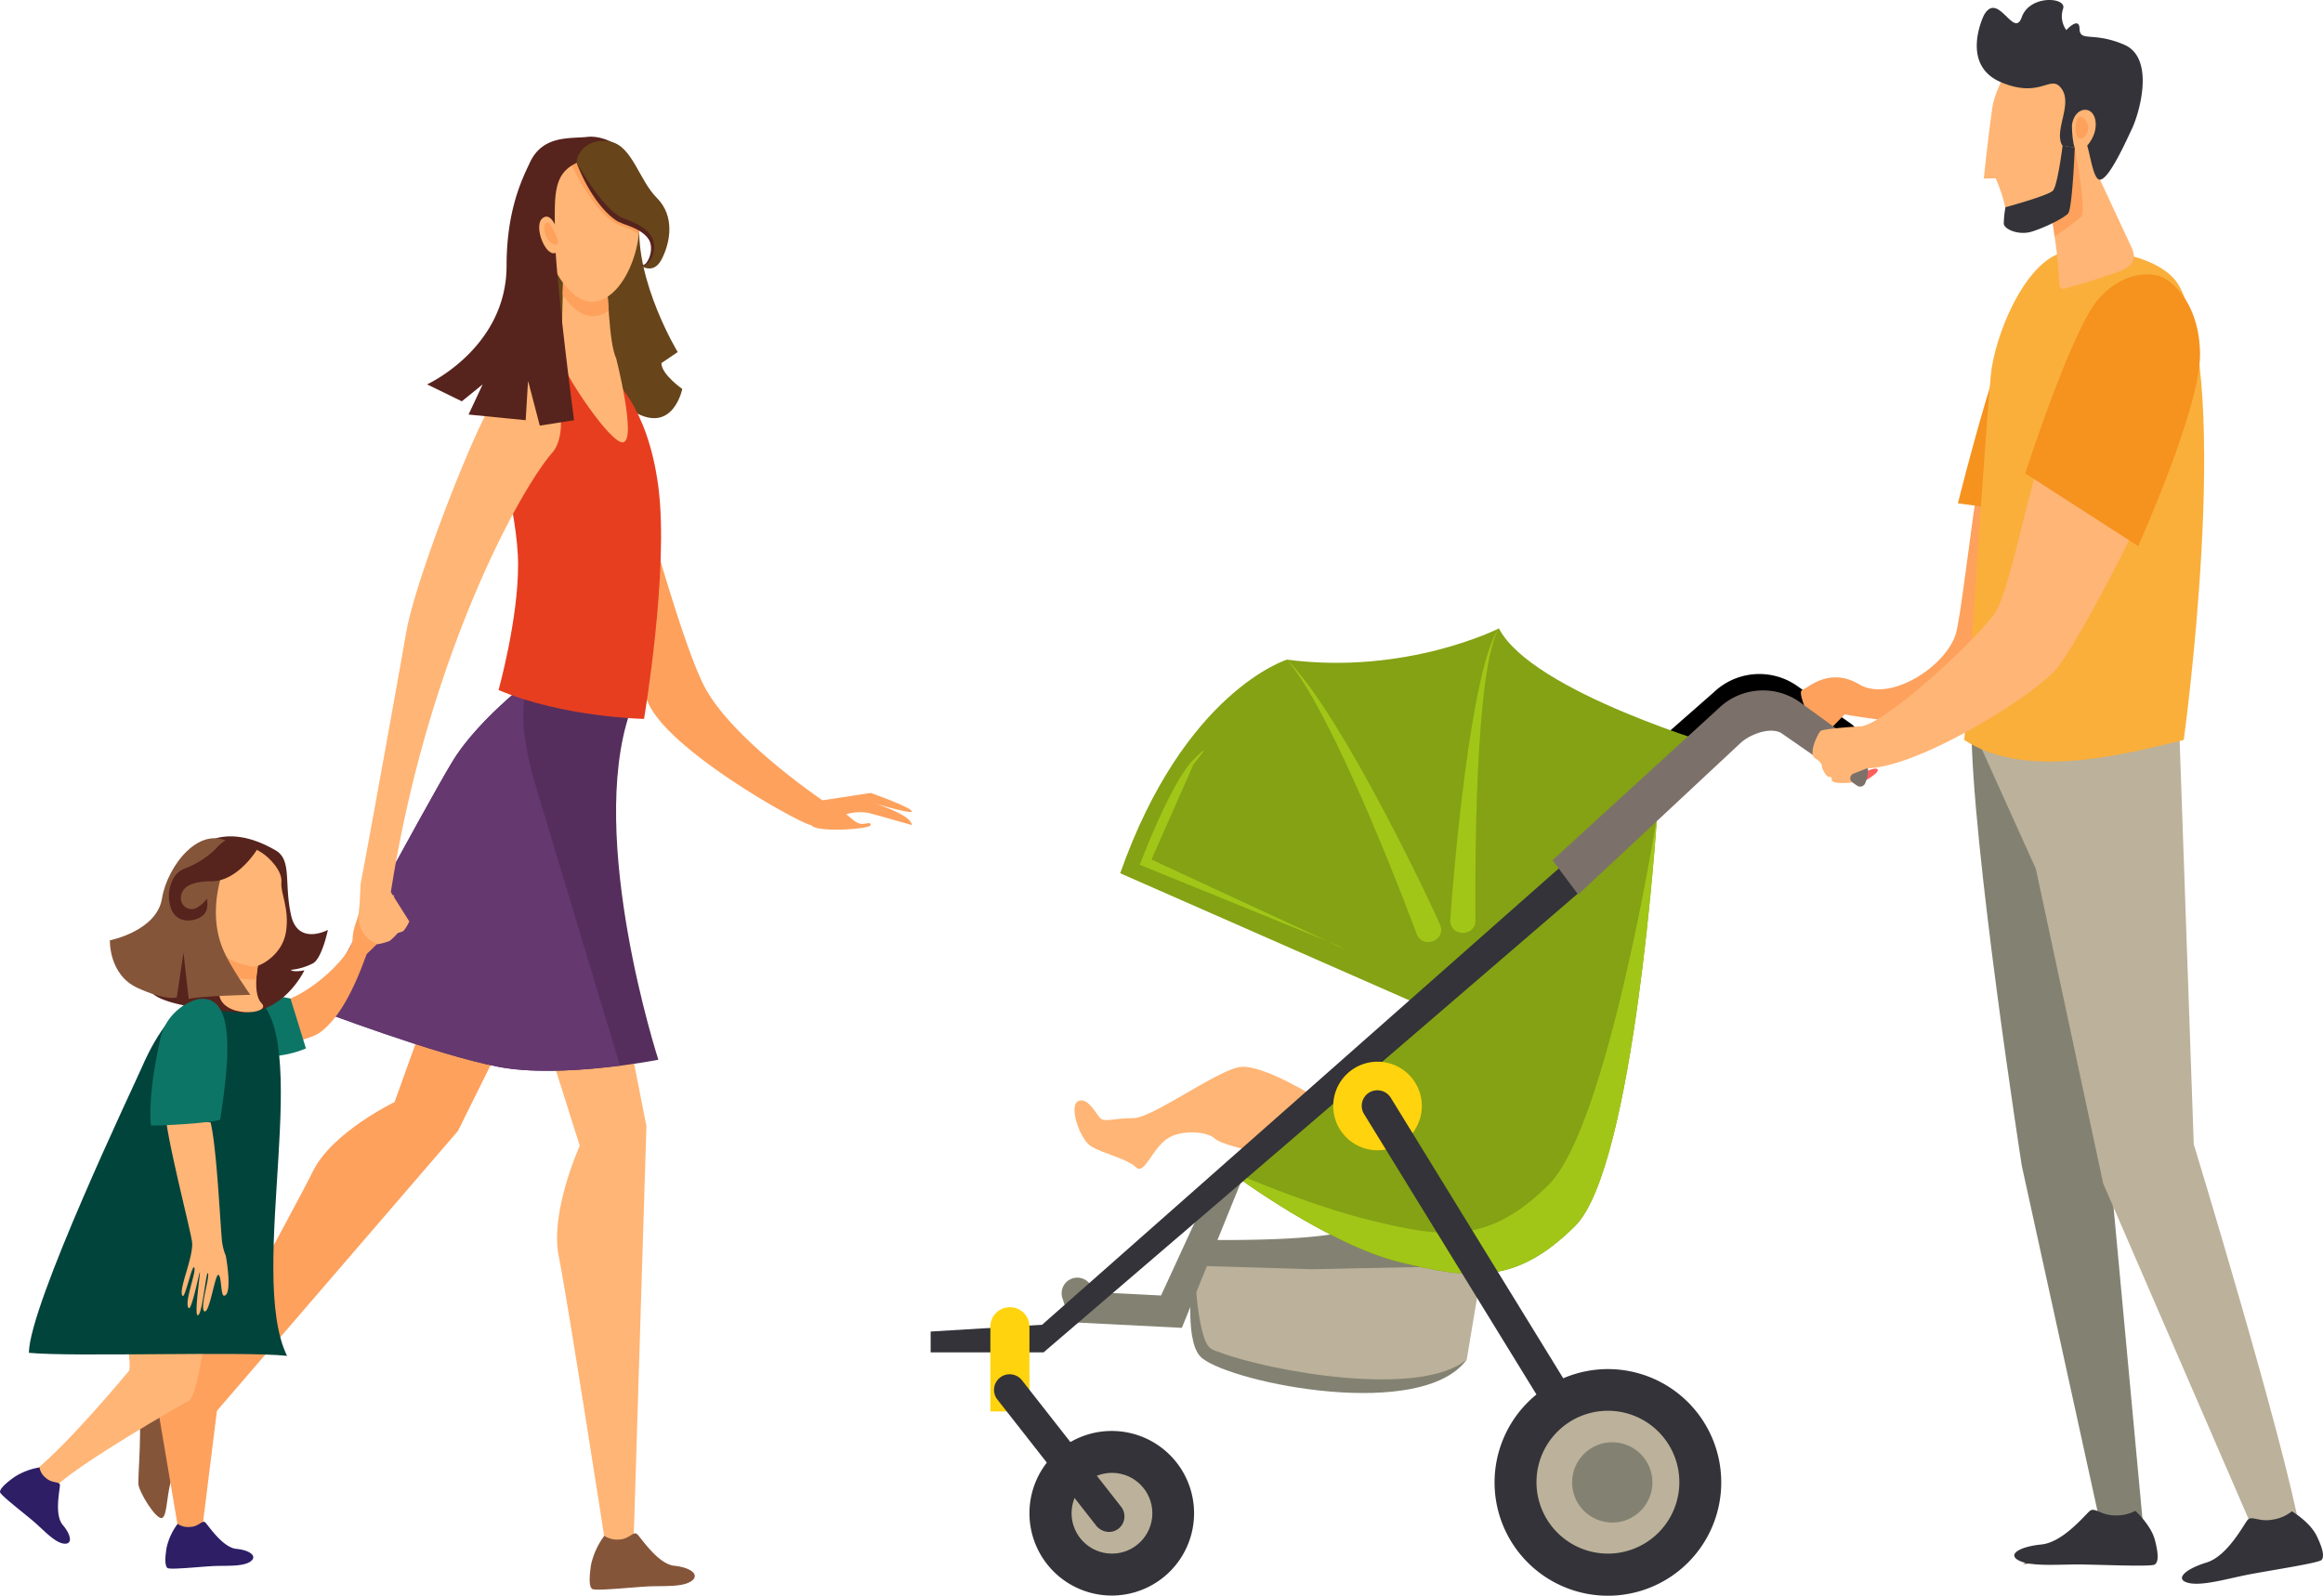 <svg id="Gruppe_7990" data-name="Gruppe 7990" xmlns="http://www.w3.org/2000/svg" width="541.87" height="372.31" viewBox="0 0 541.87 372.31">
  <path id="Pfad_10153" data-name="Pfad 10153" d="M674.252,309.345c4.457,1.216,9.877,2.786,9.877,2.786,0-2.431-9.016-5.166-9.016-5.166s10.08,3.039,8.965,1.823c-1.165-1.216-9.522-4.153-9.522-4.153l-11.244,1.722s-20.209-13.625-27.1-25.73c-6.99-12.105-22.236-72.126-22.236-72.126L607.9,232s9.674,40.47,14.84,51.815c5.217,11.346,35.911,28.314,37.937,28.314,1.216,1.874,13.878.912,13.878,0s-1.165-.1-2.38-.3c-1.114-.2-2.178-1.317-3.343-2.229A11.108,11.108,0,0,1,674.252,309.345Z" transform="translate(-471.448 -119.629)" fill="#fda15d"/>
  <path id="Pfad_10154" data-name="Pfad 10154" d="M609.937,151.672l3.8-2.583s-9.927-16.36-8.914-30.441c.557-7.446-11.649-18.386-14.891-16.715-.2-.1-10.839.253-11.751,24.515L575.9,154.914l11.5,10.181s6.888-7.6,16.056-2.127c9.219,5.47,11.346-5.268,11.346-5.268S609.937,154.306,609.937,151.672Z" transform="translate(-455.656 -66.954)" fill="#67441a"/>
  <path id="Pfad_10155" data-name="Pfad 10155" d="M579.1,459.19l13.372,42.242s-6.99,15.4-4.913,25.73,10.991,67.821,10.991,67.821l6.433.3,3.039-98.414L596.929,440.5Z" transform="translate(-457.235 -234.12)" fill="#ffb575"/>
  <path id="Pfad_10156" data-name="Pfad 10156" d="M486.426,458.031,471.788,498.7s-14.537,6.99-19.045,16.158S422.1,571.437,422.1,571.437l2.634,5.825,61.844-71.822L511.3,455.6Z" transform="translate(-379.756 -241.572)" fill="#fda15d"/>
  <path id="Pfad_10157" data-name="Pfad 10157" d="M536.573,342.425s-14.283,10.333-20.716,21.071c-6.483,10.738-31.657,57.691-31.657,57.691s27.908,10.636,42.546,13.422,37.228-1.671,37.228-1.671-16.714-51.511-6.635-81.041C559.973,344.248,538.9,341.867,536.573,342.425Z" transform="translate(-410.402 -185.682)" fill="#552e5d"/>
  <path id="Pfad_10158" data-name="Pfad 10158" d="M534.85,368.851c-4.1-15.094-2.077-21.121-.2-23.451-4.1,3.242-13.777,11.3-18.791,19.6-6.483,10.738-31.657,57.691-31.657,57.691s27.908,10.637,42.546,13.422c8.762,1.671,20.361.709,28.263-.3Z" transform="translate(-410.402 -187.189)" fill="#653870"/>
  <path id="Pfad_10159" data-name="Pfad 10159" d="M594.286,204.453s8.56,6.281,11.092,25.73-3.343,54.145-3.343,54.145-18.842-.355-33.936-6.737c0,0,4.559-16.309,4.559-29.174s-6.129-28.82-2.533-35.151c3.951-6.939,7.04-10.231,10.181-10.89C581.624,202.123,593.273,203.9,594.286,204.453Z" transform="translate(-451.807 -116.595)" fill="#e73e20"/>
  <g id="Gruppe_7983" data-name="Gruppe 7983" transform="translate(32.264 325.266)">
    <path id="Pfad_10160" data-name="Pfad 10160" d="M402.605,675.514v9.016c0,3.7-.405,9.623-.405,11.5s4.153,8.56,5.521,8.1,1.013-6.534,2.533-9.725,6.382-8.965,5.622-9.826c-.81-.861-1.013-6.281-2.026-7.344C412.786,676.172,403.517,674.552,402.605,675.514Z" transform="translate(-402.2 -675.22)" fill="#85553a"/>
    <g id="Gruppe_7982" data-name="Gruppe 7982" transform="translate(6.286 10.427)">
      <path id="Pfad_10161" data-name="Pfad 10161" d="M414.808,697.874a.565.565,0,0,0-.051.81,37.051,37.051,0,0,1,2.988,4.457c.2-.354.456-.709.709-1.064a28.308,28.308,0,0,0-2.836-4.153A.615.615,0,0,0,414.808,697.874Z" transform="translate(-414.612 -696.763)" fill="#85553a"/>
      <path id="Pfad_10162" data-name="Pfad 10162" d="M419.431,696.107a.572.572,0,0,0,.2.76,14.043,14.043,0,0,1,2.634,2.127c.2-.3.456-.659.658-.962a15.1,15.1,0,0,0-2.735-2.178A.575.575,0,0,0,419.431,696.107Z" transform="translate(-416.954 -695.806)" fill="#85553a"/>
    </g>
  </g>
  <path id="Pfad_10163" data-name="Pfad 10163" d="M613.474,739.943a17.642,17.642,0,0,0-3.09,6.737c-.506,3.444-.4,5.014.2,5.622s9.725-.405,13.27-.557,7.952.2,9.978-1.266c1.975-1.469-.2-3.14-4-3.545-3.8-.354-7.8-6.534-8.661-7.344-.861-.861-1.823,1.114-4.2,1.216A5.56,5.56,0,0,1,613.474,739.943Z" transform="translate(-472.514 -381.612)" fill="#85553a"/>
  <path id="Pfad_10164" data-name="Pfad 10164" d="M607.649,161.279c.456.456.506,13.827,2.33,17.576,0,0,4.862,19.146,1.57,19.551-2.887.355-13.321-15.448-13.878-18.082-.76-3.546,0-21.324,0-21.324Z" transform="translate(-466.233 -95.201)" fill="#ffb575"/>
  <path id="Pfad_10165" data-name="Pfad 10165" d="M608.338,167.663c-3.951,2.735-7.7.81-10.738-3.748v-.152c.051-2.482.152-4.761.152-4.862l9.978,2.33C607.984,161.432,608.085,164.269,608.338,167.663Z" transform="translate(-466.365 -95.152)" fill="#fda15d"/>
  <path id="Pfad_10166" data-name="Pfad 10166" d="M604.615,103.87s5.572,1.064,6.23,5.825,1.57,8.762.659,14.334-4.255,13.017-9.674,14.182c-5.42,1.216-11.143-7.851-11.143-12.764s-1.975-13.118,1.722-18.183C596.106,102.3,604.615,103.87,604.615,103.87Z" transform="translate(-462.693 -67.878)" fill="#ffb575"/>
  <path id="Pfad_10167" data-name="Pfad 10167" d="M610.248,103.856s5.572,1.064,6.23,5.825c.608,4.356,1.418,8,.861,12.815a15.739,15.739,0,0,0-3.9-1.823c-6.078-2.026-11.5-13.777-11.751-14.283l-.1-.2v-.253a4.993,4.993,0,0,1,.152-1.469A18.2,18.2,0,0,1,610.248,103.856Z" transform="translate(-468.326 -67.864)" fill="#fda15d"/>
  <path id="Pfad_10168" data-name="Pfad 10168" d="M419.781,598.269l-.861,36.164-3.849,30.9s-4.356,5.369-5.369,5.166c-1.114-.253-.2-3.14-.3-4.407l-5.723-33.784L397.9,592.9Z" transform="translate(-367.814 -309.329)" fill="#fda15d"/>
  <path id="Pfad_10169" data-name="Pfad 10169" d="M389.549,594.4c-20.057,4.913-11.65,32.771-13.017,35.506,0,0-13.473,16.36-21.932,23.3.506,2.482,1.469,4.406,5.116,3.444,5.42-5.217,28.668-18.69,30.745-19.7,2.735-1.368,5.926-30.238,5.926-30.238Z" transform="translate(-346.445 -310.069)" fill="#ffb575"/>
  <path id="Pfad_10170" data-name="Pfad 10170" d="M452.264,468.707c6.838-2.938,14.385-10.637,14.486-13.929.1-3.09,1.469-4.761,1.57-7.04.051-1.114.253-1.317.3-1.367.1-.051.355.1.658.557.557.76-.81,3.191-.253,3.951a.446.446,0,0,0,.608.1c.861-.658,3.748-7.547,4.305-7.192.456.253-.3,1.317-.3,1.368-2.077,4-2.684,5.369-1.925,5.572.1.05.2,0,.3-.1.658-.506,3.343-6.078,4.356-6.027.253,0-.456,1.519-.456,1.57-.3.659-3.242,4.457-2.938,5.217.557,1.367,3.9-4.812,4.609-3.849.405.557-1.266,1.823-1.874,2.634-1.317,1.621-1.621,2.077-1.469,2.431.253.709,1.469-.051,2.33-.506a9.459,9.459,0,0,1,2.229-.962c-.1.861-2.532,2.077-3.242,2.431-1.368.709-1.114.456-4.457,3.748-1.266,1.216-.962.76-1.418,1.925-2.178,5.977-5.521,13.574-10.383,17.272-3.9,2.938-17.981,4.255-22.185,3.8-.506-2.989-4.761-10.586-5.42-13.574C435.043,468,449.63,469.872,452.264,468.707Z" transform="translate(-384.494 -235.736)" fill="#fda15d"/>
  <path id="Pfad_10171" data-name="Pfad 10171" d="M428.77,500.812s11.8,7.648,24.616,2.33l-3.6-11.65s-13.979-2.988-20.159-.658C423.553,493.215,428.77,500.812,428.77,500.812Z" transform="translate(-382.02 -258.521)" fill="#0d7566"/>
  <path id="Pfad_10172" data-name="Pfad 10172" d="M404.021,489.644c-7.851-4.609-18.487-.1-25.781,16.715-1.722,4-26.338,55.563-26.439,66.808,10.485,1.013,49.789-.405,60.223.709C402.45,554.376,418.861,498.407,404.021,489.644Z" transform="translate(-345.063 -257.534)" fill="#00443c"/>
  <g id="Gruppe_7984" data-name="Gruppe 7984" transform="translate(38.577 355.066)">
    <path id="Pfad_10173" data-name="Pfad 10173" d="M417.518,734.534a14.442,14.442,0,0,0-2.583,5.622c-.456,2.887-.3,4.2.2,4.66.507.507,8.155-.354,11.092-.456s6.635.152,8.307-1.064-.152-2.634-3.343-2.938c-3.14-.3-6.483-5.419-7.192-6.129s-1.519.963-3.495,1.013A4.463,4.463,0,0,1,417.518,734.534Z" transform="translate(-414.664 -734.054)" fill="#2d1e66"/>
    <path id="Pfad_10174" data-name="Pfad 10174" d="M416.2,751c7.648-1.874,15.3.152,17.829-.709C431.9,751.553,424.76,750.59,416.2,751Z" transform="translate(-415.422 -742.007)" fill="#2d1e66"/>
  </g>
  <g id="Gruppe_7985" data-name="Gruppe 7985" transform="translate(0 342.376)">
    <path id="Pfad_10175" data-name="Pfad 10175" d="M347.718,709a15.344,15.344,0,0,0-5.926,2.279c-2.381,1.722-3.292,2.786-3.292,3.444,0,.709,6.027,5.268,8.205,7.192s4.609,4.609,6.686,4.863,1.773-1.975-.253-4.356-.658-8.256-.658-9.269c0-.962-1.773-.355-3.242-1.672A3.864,3.864,0,0,1,347.718,709Z" transform="translate(-338.5 -709)" fill="#2d1e66"/>
    <path id="Pfad_10176" data-name="Pfad 10176" d="M341.4,718.2c6.838,3.849,10.789,10.434,13.22,11.548C352.189,729.242,347.782,723.721,341.4,718.2Z" transform="translate(-339.931 -713.54)" fill="#2d1e66"/>
  </g>
  <path id="Pfad_10177" data-name="Pfad 10177" d="M448.88,440.135s-7.04,3.8-8.611-3.546c-1.621-7.344.253-12.764-3.546-14.992s-8.965-4.2-13.979-2.836c-1.064.3,4.2,1.57,4.2,1.57s-19.4,28.415-19.754,32.973,17.829,5.825,20.868,6.078c10.383.81,15.347-9.826,15.347-9.826s-2.532.557-3.191-.1a14.11,14.11,0,0,0,5.268-1.57C447.563,446.568,448.88,440.135,448.88,440.135Z" transform="translate(-372.398 -223.17)" fill="#57231d"/>
  <path id="Pfad_10178" data-name="Pfad 10178" d="M448.924,469.5s-2.279,8.611.355,11.244-9.978,3.748-9.978-2.735c0-2.279,1.672-12.105,1.672-12.105Z" transform="translate(-388.244 -246.655)" fill="#ffb575"/>
  <path id="Pfad_10179" data-name="Pfad 10179" d="M440.1,473.9a26.359,26.359,0,0,0,8.307,1.368,30.761,30.761,0,0,1,.912-5.673l-8-3.6C441.366,465.949,440.607,470.3,440.1,473.9Z" transform="translate(-388.639 -246.704)" fill="#fda15d"/>
  <path id="Pfad_10180" data-name="Pfad 10180" d="M441.392,424.008c1.773,1.114,4.862,4.255,4.609,6.888s1.925,6.129,1.064,11.6c-.811,5.47-6.331,8.357-7.8,8.1-6.281-1.013-9.066-4.2-11.4-7.9s-7.749-3.951-1.975-13.422C431.667,419.753,437.948,421.83,441.392,424.008Z" transform="translate(-380.358 -225.074)" fill="#ffb575"/>
  <path id="Pfad_10181" data-name="Pfad 10181" d="M417.969,420.753s-7.294,12.663-2.533,24.211c1.773,4.305,6.433,10.738,6.433,10.738s-11.8.253-14.385.962l-1.215-10.839L404.7,456.31s-2.431.861-9.168-2.229-6.433-11.092-6.433-11.092,10.94-2.178,12.156-9.776C402.47,425.666,410.371,415.131,417.969,420.753Z" transform="translate(-363.469 -223.592)" fill="#85553a"/>
  <path id="Pfad_10182" data-name="Pfad 10182" d="M436.807,421.715s-4.457,7.344-10.586,7.344-7.142,2.279-7.142,4a2.509,2.509,0,0,0,3.951,2.026c1.925-1.266,2.077-2.026,2.077-2.026s.709,2.381-.76,3.85-6.078,2.482-7.547-1.469a8.549,8.549,0,0,1,.912-7.648,5.174,5.174,0,0,1,2.583-1.823,21.292,21.292,0,0,0,4.812-2.685,18.326,18.326,0,0,0,2.127-1.823,9.871,9.871,0,0,1,2.026-1.823,7.114,7.114,0,0,1,2.279-.76A5.644,5.644,0,0,1,436.807,421.715Z" transform="translate(-376.888 -223.439)" fill="#57231d"/>
  <path id="Pfad_10183" data-name="Pfad 10183" d="M535.85,212.475c-3.242,2.634-18.69,41.483-21.02,54.753-2.229,12.713-9.066,50.65-10.636,58.653l-.405,7.8a6.261,6.261,0,0,0,3.546,5.977l.76.405a15.088,15.088,0,0,0,2.836-.76,13.665,13.665,0,0,0,1.925-1.874,5.816,5.816,0,0,0,1.317-.456,10.089,10.089,0,0,0,1.367-2.228l-4.305-6.838c8.509-54.449,29.884-93.652,37.684-102.567C553.629,219.92,550.286,200.775,535.85,212.475Z" transform="translate(-420.064 -119.754)" fill="#ffb575"/>
  <path id="Pfad_10184" data-name="Pfad 10184" d="M428.83,579.67a12.668,12.668,0,0,1-.912-3.6c-.557-6.635-1.266-21.78-2.634-27.5L414.8,547c.355,5.622,5.572,25.781,6.129,29.276.557,3.444-3.343,11.5-2.178,12.764.557.659,2.279-7.75,2.735-6.584s-2.482,8.256-1.317,9.421c.658.658,2.381-7.9,2.583-8.357.3-.659-1.469,10.434-.405,10.029s1.925-10.839,2.33-9.776-2.026,8.357-.81,8.864c1.165.507,2.482-8.864,3.242-8.509.76.3.507,4.913,1.317,4.862C430.5,588.787,428.83,579.67,428.83,579.67Z" transform="translate(-376.154 -286.678)" fill="#ffb575"/>
  <path id="Pfad_10185" data-name="Pfad 10185" d="M572.58,96.057c-4.052.456-10.484-.507-13.473,6.129-1.773,3.748-5.369,11.042-5.369,23.907,0,19.247-18.538,27.706-18.538,27.706l8.1,3.951,4.862-3.951-3.292,7.04,13.321,1.317.557-9.218,2.735,10.485,8-1.266s-4.2-31.454-4.508-43.357a.157.157,0,0,1,.051.1c-.1-9.218-.506-14.131,5.014-16.765,2.938-1.418,13.372,2.583,13.372,2.583C583.064,98.691,576.632,95.6,572.58,96.057Z" transform="translate(-435.571 -64.117)" fill="#57231d"/>
  <path id="Pfad_10186" data-name="Pfad 10186" d="M611.992,98.105c5.116,1.114,6.635,9.016,10.839,13.169,4.153,4.2,3.14,10.231,1.114,14.182-1.975,4-5.166,1.418-5.166,1.418s1.672.912,2.735-2.381c1.064-3.343-.81-5.926-6.433-7.749-5.622-1.874-10.991-13.625-10.991-13.625C603.888,100.79,606.876,96.991,611.992,98.105Z" transform="translate(-469.563 -65.051)" fill="#67441a"/>
  <path id="Pfad_10187" data-name="Pfad 10187" d="M618.789,131.906c1.925,1.114,4.66-3.6,2.685-6.736-1.469-2.381-4.609-3.394-7.142-4.457-4-2.33-7.9-8.712-10.232-12.612,1.722,4.66,5.318,11.092,9.624,13.676l1.064.456c1.064.456,4.356,1.317,5.926,3.444,1.266,1.671.658,4.255-.2,5.47A1.491,1.491,0,0,1,618.789,131.906Z" transform="translate(-469.573 -70.082)" fill="#57231d"/>
  <path id="Pfad_10188" data-name="Pfad 10188" d="M591.564,137.726s-1.418-6.179-3.8-4.66c-2.38,1.469.152,8.307,2.381,8.307C592.324,141.372,591.564,137.726,591.564,137.726Z" transform="translate(-461.038 -82.284)" fill="#ffb575"/>
  <path id="Pfad_10189" data-name="Pfad 10189" d="M590.376,135.677s3.495,5.622,1.114,4.964C589.109,140.084,588.147,134.664,590.376,135.677Z" transform="translate(-462.18 -83.629)" fill="#fda15d"/>
  <path id="Pfad_10190" data-name="Pfad 10190" d="M418.677,493.271a12.368,12.368,0,0,0-8.661,9.472c-.76,3.6-2.735,12.713-2.127,19.956,4.153,0,13.929-.608,16.157-1.368C425.768,509.884,428.4,491.4,418.677,493.271Z" transform="translate(-372.686 -260.097)" fill="#0d7566"/>
  <path id="Pfad_10191" data-name="Pfad 10191" d="M1298.059,736.326l-27.959,1.925,17.981-9.117.2-6.534c2.886,0,5.571,1.064,8.509,1.064C1297.6,728.121,1298.059,736.326,1298.059,736.326Z" transform="translate(-798.241 -373.336)" fill="#67441a"/>
  <path id="Pfad_10192" data-name="Pfad 10192" d="M1195,388.319c.3,0,3.85-1.874,4.2-.962.3.912-3.95,3.14-3.95,3.14Z" transform="translate(-761.18 -207.771)" fill="#fd5e5a"/>
  <path id="Pfad_10193" data-name="Pfad 10193" d="M1124.737,364.38a7.745,7.745,0,0,0-2.685-9.421L1110,346.5a15.385,15.385,0,0,0-19.6,1.165L1051.8,381.6l5.977,7.7,37.887-34.037c2.178-1.975,6.888-3.7,9.471-2.229l18.943,12.663Z" transform="translate(-690.511 -186.263)"/>
  <path id="Pfad_10194" data-name="Pfad 10194" d="M1221.174,171.8s1.52,23.35,2.026,49.384c.456,26.034-10.484,44.066-16.056,47.713-5.622,3.647-29.073-.709-29.073-.709s-1.115,1.216-3.293,3.394-4.761-1.418-5.166-2.836-2.583-5.926-1.367-6.281,6.179-5.47,13.27-1.266c7.091,4.255,20.108-4.1,22.489-11.751C1206.334,241.8,1212.159,172.914,1221.174,171.8Z" transform="translate(-747.796 -101.518)" fill="#fda15d"/>
  <path id="Pfad_10195" data-name="Pfad 10195" d="M1253.318,216.782l-13.119-1.773s11.143-45.383,17.323-50.853.912,54.5.912,54.5Z" transform="translate(-783.486 -97.572)" fill="#f6921e"/>
  <path id="Pfad_10196" data-name="Pfad 10196" d="M1272.384,402.2l13.979,150.735-10.383-1.722-17.829-81.345S1246.4,394.35,1246.4,367.1Z" transform="translate(-786.546 -197.897)" fill="#838272"/>
  <path id="Pfad_10197" data-name="Pfad 10197" d="M1247.8,323.4c21.526.456,47.764,22.843,47.764,22.843l3.393,97.046s20.665,67.72,24.819,90.208c0,0-11.8-.709-11.143-.709l-34.8-80.331-15.7-73.393-12.865-28.516Z" transform="translate(-787.237 -176.332)" fill="#bcb19a"/>
  <path id="Pfad_10198" data-name="Pfad 10198" d="M1244.569,243.487c-.05-.3,3.8-56.576,4.711-65.947.912-9.421,7.75-25.882,16.31-28.617,5.672-1.823,23.5-.355,27.807,7.952,12.207,23.5.912,105.657.912,105.657-15.043,3.7-37.127,9.218-51.208,0C1243.2,261.924,1244.569,243.74,1244.569,243.487Z" transform="translate(-784.917 -89.885)" fill="#faaf3b"/>
  <path id="Pfad_10199" data-name="Pfad 10199" d="M1078.9,687.363a8.864,8.864,0,1,0,8.864-8.864A8.842,8.842,0,0,0,1078.9,687.363Z" transform="translate(-703.885 -351.572)" fill="#757ad8"/>
  <path id="Pfad_10200" data-name="Pfad 10200" d="M889.392,531.466s-11.953-7.5-17.221-6.99-20.564,11.953-25.122,11.953-6.686,1.013-7.7,0-2.938-5.065-5.166-3.951.405,8.915,3.039,10.535,8.509,2.938,10.434,4.862,3.647-3.951,7.091-6.483,9.725-1.722,11.194-.3c1.418,1.418,7.243,2.532,7.547,2.836S889.392,531.466,889.392,531.466Z" transform="translate(-582.705 -275.55)" fill="#ffb575"/>
  <path id="Pfad_10201" data-name="Pfad 10201" d="M955.713,606.521A108.309,108.309,0,0,1,919.65,616.2c-19.652,1.469-31.15-9.674-31.15-9.674v-6.078s32.467.81,37.988-3.039S955.713,606.521,955.713,606.521Z" transform="translate(-609.923 -311.2)" fill="#838272"/>
  <path id="Pfad_10202" data-name="Pfad 10202" d="M951.9,637.93l3.647-21.83-39.71.81-27.5-.81s-1.165,16.512,2.583,20.26S940.25,651.049,951.9,637.93Z" transform="translate(-609.756 -320.778)" fill="#bcb19a"/>
  <path id="Pfad_10203" data-name="Pfad 10203" d="M887.6,616.1c.3,4.458.709,11.143,1.925,15.5.962,3.6,1.722,3.951,3.9,4.66,12.105,4.559,47,10.789,57.792,1.671-10.485,14.486-54.246,5.622-61.692-.2C885.419,634.739,886.686,621.115,887.6,616.1Z" transform="translate(-609.021 -320.778)" fill="#838272"/>
  <g id="Gruppe_7986" data-name="Gruppe 7986" transform="translate(247.656 271.579)">
    <path id="Pfad_10204" data-name="Pfad 10204" d="M855.486,607.453l13.524-33.379a3.657,3.657,0,0,0-2.026-4.761c-1.874-.76-4,3.545-4.761,5.419l-11.6,25.173-15.8-.811-.253-.81a3.652,3.652,0,1,0-6.939,2.279l1.824,5.571Z" transform="translate(-827.453 -569.224)" fill="#838272"/>
  </g>
  <path id="Pfad_10205" data-name="Pfad 10205" d="M995.411,350.459s-44.977-13.017-52.677-27.959c0,0-21.476,10.941-49.435,7.294,0,0-23.907,7.294-38.9,49.84l70.505,31Z" transform="translate(-593.095 -175.888)" fill="#84a214"/>
  <path id="Pfad_10206" data-name="Pfad 10206" d="M1005.664,409.5s-5.268,81.547-19.045,95.324-24.312,12.561-40.926,8.509-38.494-20.26-38.494-20.26Z" transform="translate(-619.151 -218.822)" fill="#84a214"/>
  <path id="Pfad_10207" data-name="Pfad 10207" d="M939.515,503.66c16.613,4.052,27.149,5.268,40.925-8.509s25.224-85.751,25.224-85.751-5.268,81.547-19.044,95.324-24.312,12.561-40.926,8.509-38.494-20.26-38.494-20.26l.405-.355C913.886,495.3,927.308,500.723,939.515,503.66Z" transform="translate(-619.152 -218.773)" fill="#a2c617"/>
  <path id="Pfad_10208" data-name="Pfad 10208" d="M793.084,537.494,916.012,428.9l4.255,6.078c-50.549,43.559-126.829,108.949-126.829,108.949H767.1v-4.863Z" transform="translate(-550.013 -228.396)" fill="#333339"/>
  <path id="Pfad_10209" data-name="Pfad 10209" d="M952.5,532.433A10.333,10.333,0,1,0,962.833,522.1,10.343,10.343,0,0,0,952.5,532.433Z" transform="translate(-641.507 -274.39)" fill="#ffd30e"/>
  <g id="Gruppe_7987" data-name="Gruppe 7987" transform="translate(317.645 254.384)">
    <path id="Pfad_10210" data-name="Pfad 10210" d="M1023.053,630.106a3.392,3.392,0,0,0,1.925-.557,3.682,3.682,0,0,0,1.215-5.015L972.4,537.011a3.682,3.682,0,0,0-5.015-1.215,3.637,3.637,0,0,0-1.216,5.014l53.791,87.524A3.634,3.634,0,0,0,1023.053,630.106Z" transform="translate(-965.632 -535.277)" fill="#333339"/>
  </g>
  <path id="Pfad_10211" data-name="Pfad 10211" d="M1026.8,690.139a26.439,26.439,0,1,0,26.44-26.439A26.458,26.458,0,0,0,1026.8,690.139Z" transform="translate(-678.174 -344.269)" fill="#333339"/>
  <path id="Pfad_10212" data-name="Pfad 10212" d="M1062.764,716.228a16.664,16.664,0,1,0-16.664-16.664A16.677,16.677,0,0,0,1062.764,716.228Z" transform="translate(-687.698 -353.744)" fill="#bcb19a"/>
  <path id="Pfad_10213" data-name="Pfad 10213" d="M812.6,711.4a19.2,19.2,0,1,0,19.2-19.2A19.184,19.184,0,0,0,812.6,711.4Z" transform="translate(-572.467 -358.333)" fill="#333339"/>
  <circle id="Ellipse_492" data-name="Ellipse 492" cx="9.421" cy="9.421" r="9.421" transform="translate(249.959 343.642)" fill="#bcb19a"/>
  <path id="Pfad_10214" data-name="Pfad 10214" d="M794.6,659.512h9.117V639.759a4.54,4.54,0,0,0-4.559-4.559h0a4.54,4.54,0,0,0-4.558,4.559Z" transform="translate(-563.584 -330.204)" fill="#ffd30e"/>
  <g id="Gruppe_7988" data-name="Gruppe 7988" transform="translate(231.901 320.67)">
    <path id="Pfad_10215" data-name="Pfad 10215" d="M823.117,702.9a3.6,3.6,0,0,0,2.229-.76,3.636,3.636,0,0,0,.608-5.116l-23.1-29.478a3.643,3.643,0,1,0-5.723,4.508l23.1,29.479A3.914,3.914,0,0,0,823.117,702.9Z" transform="translate(-796.346 -666.146)" fill="#333339"/>
  </g>
  <circle id="Ellipse_493" data-name="Ellipse 493" cx="9.37" cy="9.37" r="9.37" transform="translate(366.709 336.5)" fill="#838272"/>
  <path id="Pfad_10216" data-name="Pfad 10216" d="M931.2,336.9c11.751,13.777,30.34,64.225,30.238,63.971,1.367,3.647,6.888,1.621,5.521-2.026C966.3,397.022,944.217,349.765,931.2,336.9Z" transform="translate(-630.995 -182.994)" fill="#a2c617"/>
  <path id="Pfad_10217" data-name="Pfad 10217" d="M1017.735,322.4c-6.584,9.32-10.586,56.982-11.346,67.973-.3,4,5.926,4.255,5.875.152C1012.164,379.432,1012.062,332.125,1017.735,322.4Z" transform="translate(-668.096 -175.838)" fill="#a2c617"/>
  <g id="Gruppe_7989" data-name="Gruppe 7989" transform="translate(265.864 175.044)">
    <path id="Pfad_10218" data-name="Pfad 10218" d="M875.961,380.795c5.419-5.42,0,1.064,0,1.064l-9.826,22.286,41.432,19.2L863.4,405.36C863.4,405.411,870.542,386.214,875.961,380.795Z" transform="translate(-863.4 -378.634)" fill="#a2c617"/>
    <path id="Pfad_10219" data-name="Pfad 10219" d="M954.4,468.773,950.6,467l2.178.861Z" transform="translate(-906.433 -422.242)" fill="#a2c617"/>
  </g>
  <path id="Pfad_10220" data-name="Pfad 10220" d="M1126.437,372.713a8.194,8.194,0,0,0-2.685-9.775l-12.055-8.763a14.905,14.905,0,0,0-19.6,1.216l-38.6,35.3,5.977,8,37.886-35.354c2.178-2.026,6.889-3.8,9.472-2.33l17.677,12.257a1.257,1.257,0,0,0,1.925-.557Z" transform="translate(-691.35 -189.986)" fill="#7c706a"/>
  <path id="Pfad_10221" data-name="Pfad 10221" d="M1175.093,273.819c.608-.608,9.573-1.114,9.573-1.114h0c5.672-.861,25.122-18.589,30.745-25.882,4.153-5.42,8-31.049,14.486-47.409s15.043-22.489,17.17-23.249c6.483-2.229,13.321-.557,15.55,10.383s-26.085,64.984-32.417,72.683c-4.862,5.926-31.707,23-44.319,23.3l-3.09,1.216a1.184,1.184,0,0,0-.253,2.077h0s-4.812.507-4.812-.608-.608-.405-1.216-1.013a6.292,6.292,0,0,1-1.063-1.925s.2-1.064-1.57-2.077C1172.156,279.188,1174.384,274.579,1175.093,273.819Z" transform="translate(-750.441 -103.249)" fill="#ffb575"/>
  <path id="Pfad_10222" data-name="Pfad 10222" d="M1301.185,159.571s-6.736-1.52-13.017,5.724c-6.229,7.243-16.968,40.571-16.968,40.571l26.339,16.968s14.435-32.011,14.435-44.674C1311.923,165.547,1304.478,159.571,1301.185,159.571Z" transform="translate(-798.784 -95.417)" fill="#f6921e"/>
  <path id="Pfad_10223" data-name="Pfad 10223" d="M1261.622,52.376s-6.686,9.218-7.547,15.347c-.911,6.331-1.975,16.461-1.975,16.461l2.785-.051s2.482,5.521,2.532,9.269c.1,3.748,5.926,1.266,9.371,1.165s10.99-3.242,13.675-14.03C1283.2,69.749,1288.213,50.5,1261.622,52.376Z" transform="translate(-789.359 -42.519)" fill="#ffb575"/>
  <path id="Pfad_10224" data-name="Pfad 10224" d="M1301.841,121.386c2.178,4.66-2.38,5.521-7.243,7.142-3.394,1.165-6.584,2.026-8.358,2.533a.973.973,0,0,1-1.215-.912,100.443,100.443,0,0,0-1.115-11.3c-.354-2.482-.658-4.711-.81-6.027.658-1.823,5.825-15.7,5.47-14.79h0l1.063-2.836Z" transform="translate(-804.657 -63.716)" fill="#ffb575"/>
  <path id="Pfad_10225" data-name="Pfad 10225" d="M1250.558,36.565c-.3.557-5.471,11.65,3.951,15.651s11.6-2.127,14.182,1.57-1.925,9.826.152,13.22l3.14.506s.608-1.874,1.824-1.874c1.266-.051,1.823,9.37,3.8,9.32,2.026-.051,5.724-8.155,7.5-11.954s5.369-16.461-1.874-19.551-10.282-.557-10.383-3.647c-.051-3.09-3.09.253-3.09.253a5.484,5.484,0,0,1-.759-4.964c1.013-2.684-7.7-3.394-9.623,1.925C1257.548,42.34,1253.851,30.741,1250.558,36.565Z" transform="translate(-787.766 -33.04)" fill="#333339"/>
  <path id="Pfad_10226" data-name="Pfad 10226" d="M1292.7,87.195s0,6.129,1.469,6.129c1.469-.051,4.66-3.6,4-7.294C1297.512,82.383,1293.257,82.89,1292.7,87.195Z" transform="translate(-809.395 -57.99)" fill="#ffb575"/>
  <path id="Pfad_10227" data-name="Pfad 10227" d="M1294.512,88.124s-.659,2.482.456,3.546,3.191-1.621,1.975-3.6S1294.714,86.706,1294.512,88.124Z" transform="translate(-810.194 -59.578)" fill="#fda15d"/>
  <path id="Pfad_10228" data-name="Pfad 10228" d="M1290.09,116.911a69,69,0,0,1-6.129,4.559c-.456-3.343-.861-6.027-.861-6.027s1.773,1.418,5.471-14.942v.1h0C1288.875,101.969,1291.407,115.543,1290.09,116.911Z" transform="translate(-804.657 -66.331)" fill="#fda15d"/>
  <path id="Pfad_10229" data-name="Pfad 10229" d="M1261.7,114.485a23.173,23.173,0,0,0-.4,3.8c.051,1.368,3.546,2.836,6.585,1.874,3.089-.962,7.344-3.09,8.408-4.2,1.013-1.064,1.57-15.4,1.57-15.4l-2.836-.456s-1.165,9.37-2.279,10.535C1271.578,111.8,1261.7,114.485,1261.7,114.485Z" transform="translate(-793.895 -66.134)" fill="#333339"/>
  <path id="Pfad_10230" data-name="Pfad 10230" d="M1369.019,729.2s4.2,2.482,5.774,5.724,1.773,4.862,1.165,5.622c-.658.76-13.017,2.583-17.728,3.546s-10.484,2.634-13.524,1.773-.557-3.191,4.406-4.71c4.913-1.52,8.662-8.864,9.573-9.927.912-1.114,2.735.557,5.926-.1A9.158,9.158,0,0,0,1369.019,729.2Z" transform="translate(-834.405 -376.593)" fill="#333339"/>
  <path id="Pfad_10231" data-name="Pfad 10231" d="M1294.393,728.766s3.647,3.292,4.558,6.787.811,5.116,0,5.723c-.76.608-13.27,0-18.082,0s-10.839.507-13.625-.912.1-3.242,5.217-3.748,10.232-6.99,11.346-7.851c1.115-.912,2.583,1.064,5.825,1.064A9.392,9.392,0,0,0,1294.393,728.766Z" transform="translate(-796.297 -376.26)" fill="#333339"/>
</svg>
